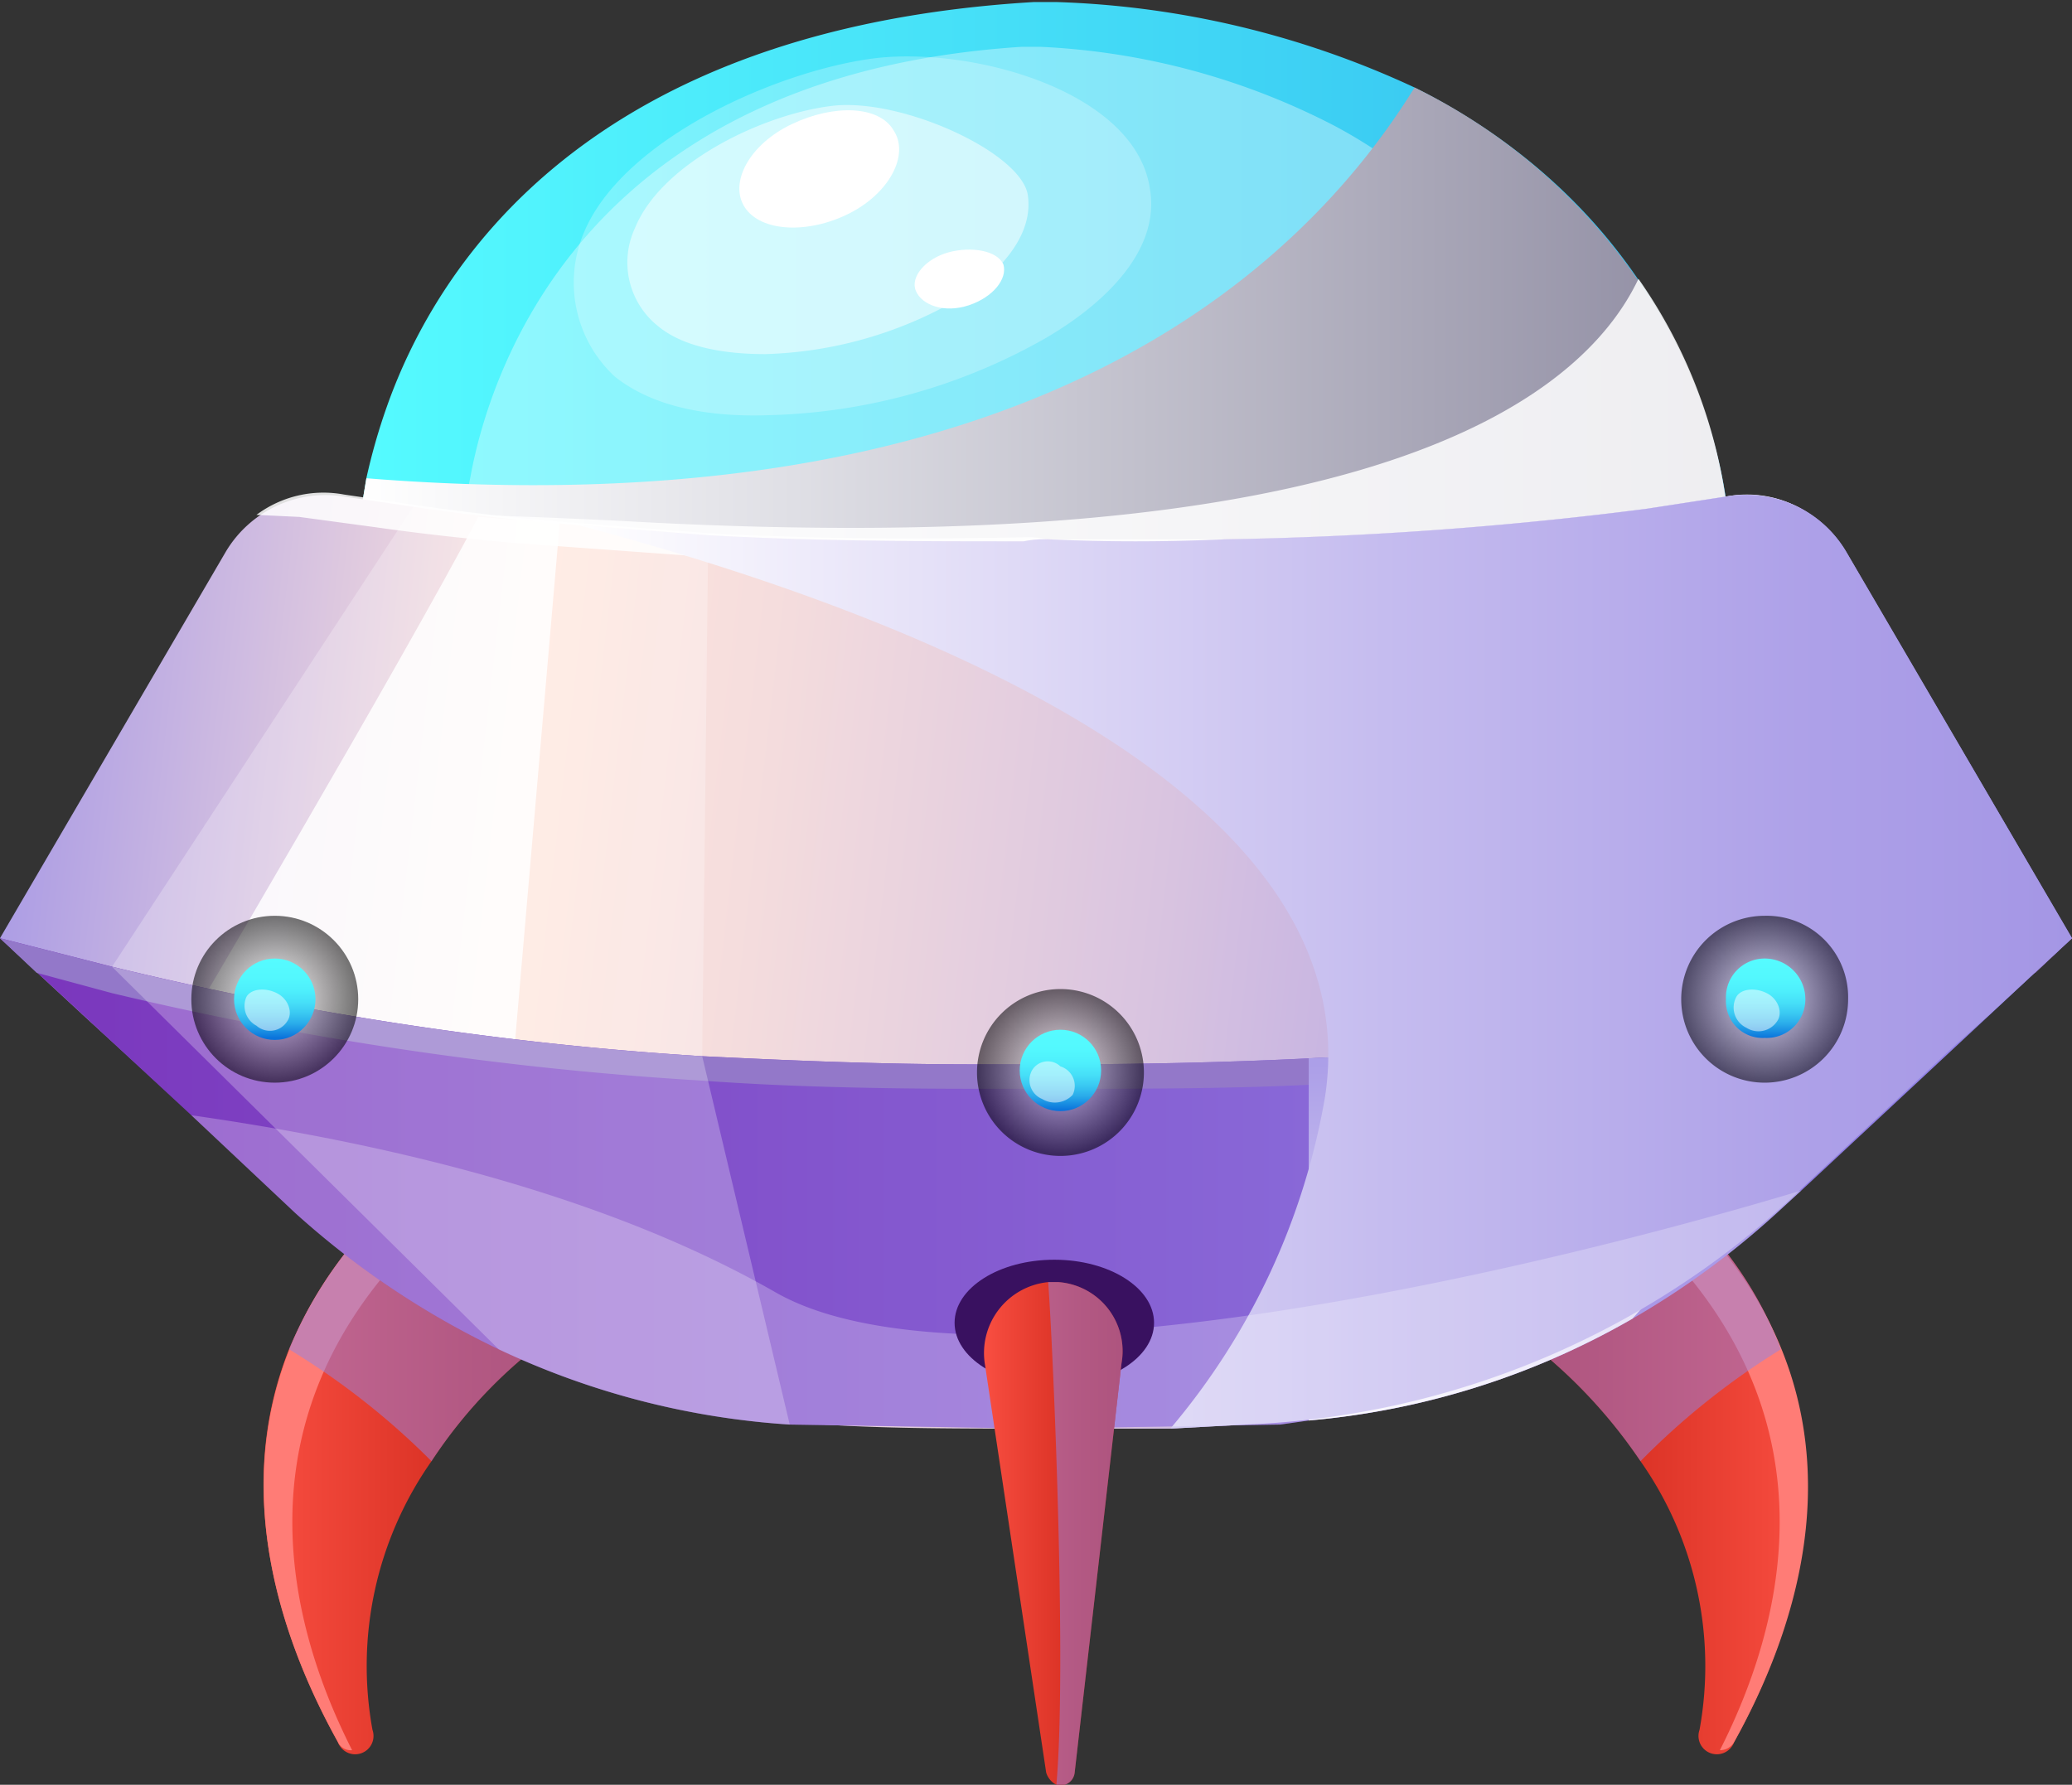 <svg xmlns="http://www.w3.org/2000/svg" xmlns:xlink="http://www.w3.org/1999/xlink" viewBox="0 0 101.8 87.7"><rect x="0" y="0" width="101.8" height="87.7" fill="#333333" stroke="none"/><defs><style>.cls-1{isolation:isolate;}.cls-2{fill:url(#linear-gradient);}.cls-3{fill:#ff7c76;}.cls-4{fill:#9185e7;}.cls-10,.cls-4{opacity:0.5;}.cls-15,.cls-16,.cls-17,.cls-4{mix-blend-mode:multiply;}.cls-5{fill:url(#linear-gradient-2);}.cls-6{fill:url(#linear-gradient-3);}.cls-10,.cls-11,.cls-12,.cls-7,.cls-9{fill:#fff;}.cls-7{opacity:0.35;}.cls-10,.cls-11,.cls-7,.cls-9{mix-blend-mode:overlay;}.cls-8{mix-blend-mode:color-burn;fill:url(#linear-gradient-4);}.cls-9{opacity:0.25;}.cls-11{opacity:0.85;}.cls-13{fill:url(#linear-gradient-5);}.cls-14{fill:url(#linear-gradient-6);}.cls-15{fill:#9378c9;}.cls-16{fill:url(#linear-gradient-7);}.cls-17{fill:url(#linear-gradient-8);}.cls-18,.cls-20,.cls-22{opacity:0.55;mix-blend-mode:color-dodge;}.cls-18{fill:url(#radial-gradient);}.cls-19{fill:url(#linear-gradient-9);}.cls-20{fill:url(#radial-gradient-2);}.cls-21{fill:url(#linear-gradient-10);}.cls-22{fill:url(#radial-gradient-3);}.cls-23{fill:url(#linear-gradient-11);}.cls-24{fill:#391160;}.cls-25{fill:url(#linear-gradient-12);}</style><linearGradient id="linear-gradient" x1="12.98" y1="72.9" x2="27.7" y2="72.9" gradientUnits="userSpaceOnUse"><stop offset="0.01" stop-color="#f94e41"/><stop offset="0.12" stop-color="#f2483b"/><stop offset="0.68" stop-color="#d62e21"/><stop offset="1" stop-color="#cc2417"/></linearGradient><linearGradient id="linear-gradient-2" x1="-1013.28" y1="72.9" x2="-998.56" y2="72.9" gradientTransform="matrix(-1, 0, 0, 1, -924.48, 0)" xlink:href="#linear-gradient"/><linearGradient id="linear-gradient-3" x1="17.71" y1="16.38" x2="159.64" y2="16.38" gradientUnits="userSpaceOnUse"><stop offset="0" stop-color="#55fbff"/><stop offset="0.34" stop-color="#3dcff3"/><stop offset="0.99" stop-color="#0b73db"/></linearGradient><linearGradient id="linear-gradient-4" x1="17.71" y1="18.55" x2="159.64" y2="18.55" gradientUnits="userSpaceOnUse"><stop offset="0" stop-color="#fff"/><stop offset="0.15" stop-color="#dfdfe5"/><stop offset="0.47" stop-color="#8f8ca2"/><stop offset="0.95" stop-color="#0f0939"/><stop offset="0.98" stop-color="#060032"/></linearGradient><linearGradient id="linear-gradient-5" x1="-5.06" y1="39.3" x2="96.05" y2="51.03" gradientUnits="userSpaceOnUse"><stop offset="0" stop-color="#998ce6"/><stop offset="0.3" stop-color="#ffe6dc"/><stop offset="0.41" stop-color="#f5dddd"/><stop offset="0.61" stop-color="#d9c4e0"/><stop offset="0.86" stop-color="#ab9ce4"/><stop offset="0.99" stop-color="#9185e7"/></linearGradient><linearGradient id="linear-gradient-6" y1="58.13" x2="101.78" y2="58.13" gradientUnits="userSpaceOnUse"><stop offset="0" stop-color="#7a35bc"/><stop offset="0.99" stop-color="#9185e7"/></linearGradient><linearGradient id="linear-gradient-7" x1="79.82" y1="71.12" x2="79.82" y2="48.87" gradientUnits="userSpaceOnUse"><stop offset="0" stop-color="#fff"/><stop offset="0.16" stop-color="#edeafa"/><stop offset="0.54" stop-color="#c5bcef"/><stop offset="0.83" stop-color="#ada0e8"/><stop offset="1" stop-color="#a496e5"/></linearGradient><linearGradient id="linear-gradient-8" x1="28.37" y1="47.24" x2="101.78" y2="47.24" xlink:href="#linear-gradient-7"/><radialGradient id="radial-gradient" cx="52.11" cy="52.63" r="4.06" gradientUnits="userSpaceOnUse"><stop offset="0" stop-color="#fff"/><stop offset="1"/></radialGradient><linearGradient id="linear-gradient-9" x1="52.11" y1="50.66" x2="52.11" y2="54.59" gradientUnits="userSpaceOnUse"><stop offset="0" stop-color="#55fbff"/><stop offset="0.23" stop-color="#53f8fe"/><stop offset="0.4" stop-color="#4eeffc"/><stop offset="0.55" stop-color="#46dff8"/><stop offset="0.68" stop-color="#3ac9f2"/><stop offset="0.81" stop-color="#2aacea"/><stop offset="0.92" stop-color="#178ae1"/><stop offset="0.99" stop-color="#0b73db"/></linearGradient><radialGradient id="radial-gradient-2" cx="13.53" cy="49.07" r="4.06" xlink:href="#radial-gradient"/><linearGradient id="linear-gradient-10" x1="13.53" y1="47.11" x2="13.53" y2="51.04" xlink:href="#linear-gradient-9"/><radialGradient id="radial-gradient-3" cx="86.72" cy="49.09" r="4.06" xlink:href="#radial-gradient"/><linearGradient id="linear-gradient-11" x1="86.72" y1="47.12" x2="86.72" y2="51.05" xlink:href="#linear-gradient-9"/><linearGradient id="linear-gradient-12" x1="48.35" y1="75.36" x2="55.17" y2="75.36" xlink:href="#linear-gradient"/></defs><title>9</title><g class="cls-1"><g id="Layer_2" data-name="Layer 2"><g id="Layer_1-2" data-name="Layer 1"><path class="cls-2" d="M27.7,65.2a23.6,23.6,0,0,0-6.5,6.6A17.5,17.5,0,0,0,18.3,85a.9.9,0,0,1-1.7.6c-2.6-4.7-5.3-12-2.4-19.3a20.9,20.9,0,0,1,4.3-6.5Z"/><path class="cls-3" d="M19.9,61.5,27,65.7l.7-.5-9.2-5.4C9.7,69,13.2,79.5,16.6,85.6a.7.7,0,0,0,.7.4C14.2,79.9,11.7,70.2,19.9,61.5Z"/><path class="cls-4" d="M27.7,65.2a23.6,23.6,0,0,0-6.5,6.6,36.8,36.8,0,0,0-7-5.5,20.9,20.9,0,0,1,4.3-6.5Z"/><path class="cls-5" d="M74.1,65.2a25.2,25.2,0,0,1,6.5,6.6A17.5,17.5,0,0,1,83.5,85a.9.9,0,0,0,1.7.6c2.6-4.7,5.2-12,2.3-19.3a18.9,18.9,0,0,0-4.2-6.5Z"/><path class="cls-3" d="M81.9,61.5l-7.1,4.2-.7-.5,9.1-5.4c8.9,9.2,5.4,19.7,2,25.8a.8.8,0,0,1-.7.4C87.6,79.9,90.1,70.2,81.9,61.5Z"/><path class="cls-4" d="M74.1,65.2a25.2,25.2,0,0,1,6.5,6.6,36.6,36.6,0,0,1,6.9-5.5,18.9,18.9,0,0,0-4.2-6.5Z"/><path class="cls-6" d="M84.9,25.4c-8.6,5.6-21,7.3-33,7.3H50.8c-9.3-.1-18.8-1.1-26.7-4.2a42.5,42.5,0,0,1-6.4-3.2l.3-1.8A29.6,29.6,0,0,1,19,20C21.5,12.9,29,1.4,50.8.1h1.1A45,45,0,0,1,69.5,4.3C84.1,11.6,84.9,25.4,84.9,25.4Z"/><path class="cls-7" d="M78.4,25.1c-7.1,5-17.3,6.6-27.3,6.6h-.9c-9.9,0-20.2-1.6-27.3-6.6a9.1,9.1,0,0,1,.2-1.6c.9-5,5.4-19.8,27.1-21.2h.9A34.8,34.8,0,0,1,65.6,6.2,24.5,24.5,0,0,1,78.4,25.1Z"/><path class="cls-8" d="M84.9,25.4c-8.6,5.6-21,7.3-33,7.3H50.8c-12-.1-24.4-1.8-33-7.4h-.1l.3-1.8C50.5,26.1,64,13.2,69.5,4.3a28.6,28.6,0,0,1,11,9.5A25.1,25.1,0,0,1,84.9,25.4Z"/><path class="cls-9" d="M28.7,11.4a6.3,6.3,0,0,0,1.5,7.1c2,1.6,4.9,2,7.6,1.9a28.9,28.9,0,0,0,13.6-3.8c2.9-1.7,5.6-4.3,5.1-7.3-.7-4.9-9-7.1-13.8-6.4S30.6,6.9,28.7,11.4Z"/><path class="cls-10" d="M31.2,11.2A4,4,0,0,0,32.3,16c1.3,1.1,3.4,1.4,5.3,1.4a20,20,0,0,0,9.3-2.6c2-1.2,3.9-3.1,3.6-5.2s-6.2-4.8-9.6-4.4S32.5,8,31.2,11.2Z"/><path class="cls-11" d="M84.9,25.4c-8.6,5.6-21,7.3-33,7.3H50.8c-12-.1-24.4-1.8-33-7.4,2.5-.1,6.7,0,12.8.3,36.7,2.1,47.1-6,49.9-11.9A25.1,25.1,0,0,1,84.9,25.4Z"/><path class="cls-12" d="M43.9,6.4c.8,1.2-.2,3.1-2.2,4.1s-4.3.9-5.1-.3.2-3.1,2.3-4.1S43.2,5.2,43.9,6.4Z"/><path class="cls-12" d="M49.3,13c.2.7-.5,1.6-1.7,2s-2.3,0-2.6-.7.5-1.6,1.6-1.9S49,12.3,49.3,13Z"/><path class="cls-13" d="M101.8,46.1l-4,3.7-1.9,1.7-7.7,7.2A41.9,41.9,0,0,1,61.2,70l-3.7.2H50.9c-3.8,0-7.2,0-10.4-.2A41.9,41.9,0,0,1,13.6,58.7L9.9,55.2,4,49.8,0,46.1l11.1-19a5.7,5.7,0,0,1,5.8-2.7l3.4.5q4.1.6,8.1.9l6.4.5c5.4.3,10.5.3,15.5.3a4.9,4.9,0,0,1,1.2-.1q4.2.2,8.7,0A185.1,185.1,0,0,0,80.9,25l3.9-.6a5.7,5.7,0,0,1,5.9,2.7l11.1,19Z"/><path class="cls-11" d="M14.7,25.4l3.7.5c2.8.4,5.7.7,8.5.9l6.9.5c5.7.3,11.2.4,16.4.3H60.8c7.1-.2,14.6-.7,22.1-1.6l4.2-.6h2a5.4,5.4,0,0,0-4.3-1l-3.9.6a185.1,185.1,0,0,1-20.7,1.5H51.5a4.9,4.9,0,0,0-1.2-.1c-5,.1-10.1.1-15.5-.2l-6.4-.5q-4-.3-8.1-.9l-3.4-.5a5.5,5.5,0,0,0-4.3,1Z"/><path class="cls-9" d="M34.8,26.3l-.4,34L9.9,55.2,4,49.8,20.3,24.9l2,.2,5.2.6Z"/><path class="cls-11" d="M27.5,25.7,25,54.7,8.9,50.9S19.6,32.8,23.5,25.4Z"/><path class="cls-14" d="M101.8,46.1,88.5,58.5l-1.2,1.1a40.5,40.5,0,0,1-7.1,5.2,38.5,38.5,0,0,1-15.9,5l-1.4.2-12,.2L38.8,70h0a39.3,39.3,0,0,1-14.3-3.7,41.7,41.7,0,0,1-10-6.7L9.4,54.8,0,46.1l5.5,1.4a166.2,166.2,0,0,0,29,4.4c4.1.2,8.6.4,13.4.4h3.6q6.9,0,12.9-.3a165.1,165.1,0,0,0,31-4.3c2.8-.6,4.9-1.3,6.4-1.6Z"/><path class="cls-15" d="M5.5,48.8a168.4,168.4,0,0,0,29,4.3c4.1.3,8.6.4,13.4.4h3.6c4.6,0,8.9,0,12.9-.2a183.9,183.9,0,0,0,31-4.3l4.6-1.2,1.8-1.7c-1.5.3-3.6,1-6.4,1.6a165.1,165.1,0,0,1-31,4.3q-6,.3-12.9.3H47.9c-4.8,0-9.3-.2-13.4-.4a166.2,166.2,0,0,1-29-4.4L0,46.1l1.8,1.7Z"/><path class="cls-9" d="M38.8,70a39.3,39.3,0,0,1-14.3-3.7L5.5,47.5a166.2,166.2,0,0,0,29,4.4Z"/><path class="cls-16" d="M95.4,47.7,80.2,64.8a38.5,38.5,0,0,1-15.9,5V52A165.1,165.1,0,0,0,95.4,47.7Z"/><path class="cls-17" d="M101.8,46.1l-4,3.7-1.9,1.7-7.7,7.2A41.9,41.9,0,0,1,61.2,70l-3.7.2a34.1,34.1,0,0,0,7.6-16.3c2.3-15-20.5-23.8-36.7-28.1l6.4.5c5.4.3,10.5.3,15.5.3a4.9,4.9,0,0,1,1.2-.1q4.2.2,8.7,0A185.1,185.1,0,0,0,80.9,25l3.9-.6a5.7,5.7,0,0,1,5.9,2.7l11.1,19Z"/><path class="cls-18" d="M56.2,52.6a4.1,4.1,0,1,1-4.1-4A4.1,4.1,0,0,1,56.2,52.6Z"/><circle class="cls-19" cx="52.1" cy="52.6" r="2"/><path class="cls-10" d="M52.7,53.8a1.2,1.2,0,0,1-1.5.2,1,1,0,0,1-.5-1.4.9.9,0,0,1,1.4-.2A1,1,0,0,1,52.7,53.8Z"/><circle class="cls-20" cx="13.5" cy="49.1" r="4.1"/><circle class="cls-21" cx="13.5" cy="49.1" r="2"/><path class="cls-10" d="M14.1,50.2a1,1,0,0,1-1.5.2,1.1,1.1,0,0,1-.5-1.4c.2-.4.9-.5,1.5-.2S14.4,49.8,14.1,50.2Z"/><path class="cls-22" d="M90.8,49.1A4.1,4.1,0,1,1,86.7,45,4,4,0,0,1,90.8,49.1Z"/><path class="cls-23" d="M88.7,49.1a1.9,1.9,0,0,1-2,1.9,1.8,1.8,0,0,1-1.9-1.9,1.9,1.9,0,0,1,1.9-2A2,2,0,0,1,88.7,49.1Z"/><path class="cls-10" d="M87.3,50.2a1.1,1.1,0,0,1-1.5.3,1.1,1.1,0,0,1-.5-1.5c.2-.4.9-.5,1.5-.2S87.6,49.8,87.3,50.2Z"/><path class="cls-9" d="M88.5,58.5l-1.2,1.1a40.5,40.5,0,0,1-7.1,5.2,38.5,38.5,0,0,1-15.9,5l-1.4.2-12,.2L38.8,70h0a39.3,39.3,0,0,1-14.3-3.7,41.7,41.7,0,0,1-10-6.7L9.4,54.8c8.4,1.2,19.8,3.6,28.7,8.7S72.2,63.4,88.5,58.5Z"/><ellipse class="cls-24" cx="51.8" cy="65" rx="4.9" ry="3.1"/><path class="cls-25" d="M55.1,67,52.8,87.1a.7.7,0,0,1-.9.6,1,1,0,0,1-.5-.6l-3-20A3.5,3.5,0,0,1,51.5,63H52A3.4,3.4,0,0,1,55.1,67Z"/><path class="cls-4" d="M55.1,67,52.8,87.1a.7.7,0,0,1-.9.6c.5-5.4-.1-20.4-.4-24.7H52A3.4,3.4,0,0,1,55.1,67Z"/></g></g></g></svg>